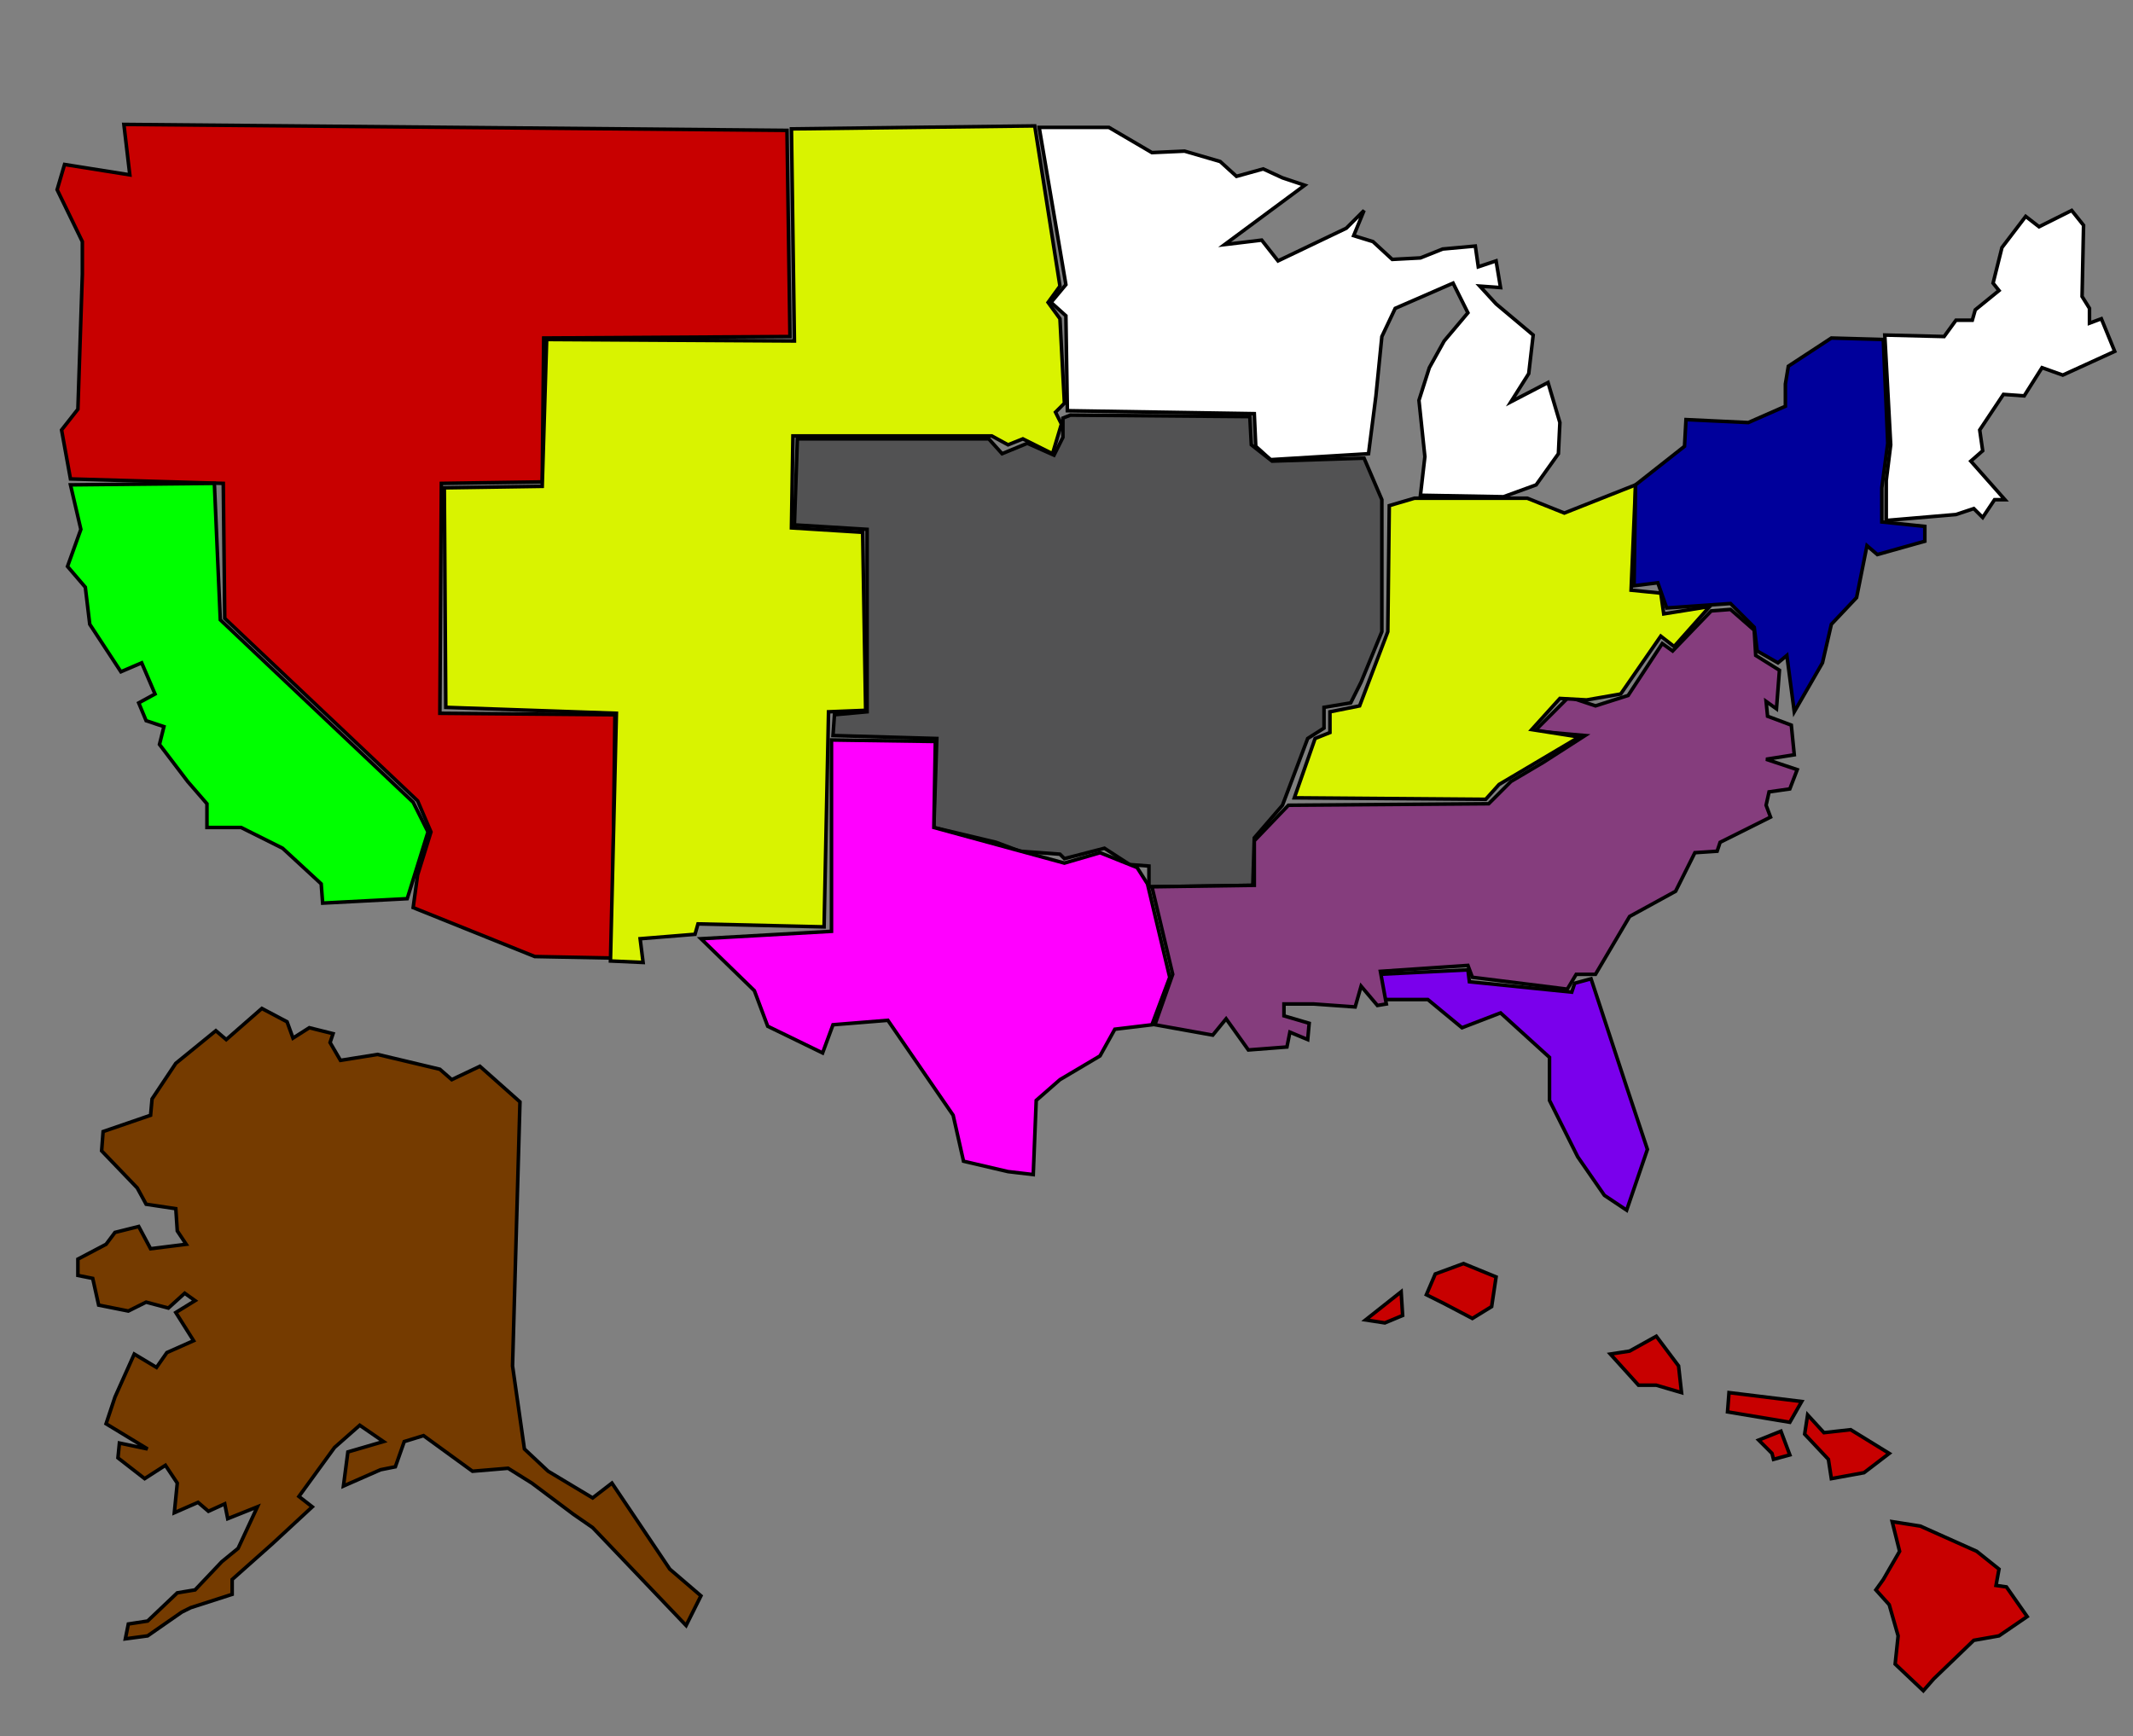 <?xml version="1.0" encoding="UTF-8" standalone="no"?>
<!-- Created with Inkscape (http://www.inkscape.org/) -->

<svg
   width="529.167mm"
   height="430.742mm"
   viewBox="0 0 529.167 430.742"
   version="1.1"
   id="svg1"
   xml:space="preserve"
   xmlns:xlink="http://www.w3.org/1999/xlink"
   xmlns="http://www.w3.org/2000/svg"
   xmlns:svg="http://www.w3.org/2000/svg"><rect x="0" y="0" width="529.167" height="430.742" fill="#808080" stroke="none"/><defs></defs><g
     id="layer1"
     style="display:inline;opacity:1"><path
       style="fill:#c80000;fill-opacity:1;stroke:#000000;stroke-width:0.882;stroke-dasharray:none;stroke-opacity:1"
       d="m 30.733,30.873 1.472,12.513 -16.193,-2.576 -1.84,6.257 6.256,12.881 v 8.097 l -1.104,33.491 -4.048,5.152 2.208,12.145 37.907,1.104 0.368,33.491 47.844,45.268 3.312,7.729 -3.312,10.673 -1.104,8.097 30.178,12.145 19.138,0.368 0.736,-60.357 -43.428,-0.368 0.368,-57.045 25.026,-0.368 0.368,-35.699 61.093,-0.368 -0.736,-51.156 z"
       id="Fire" /><path
       style="fill:#00ff00;fill-opacity:1;stroke:#000000;stroke-width:0.882;stroke-dasharray:none;stroke-opacity:1"
       d="m 53.183,119.936 -35.699,0.368 2.576,11.041 -3.312,9.201 4.416,5.152 1.104,9.201 7.729,11.777 5.152,-2.208 3.312,7.729 -4.048,2.208 1.84,4.416 4.416,1.472 -1.104,4.416 6.993,9.201 4.784,5.52 v 5.888 h 8.465 l 10.305,5.152 4.784,4.416 4.784,4.416 0.368,4.784 20.978,-1.104 5.152,-16.561 -3.68,-7.361 -47.844,-45.268 z"
       id="CA" /><path
       style="fill:#d9f300;fill-opacity:1;stroke:#000000;stroke-width:0.882;stroke-dasharray:none;stroke-opacity:1"
       d="m 196.347,31.977 0.736,52.628 -61.461,-0.368 -1.104,36.435 -24.29,0.368 0.368,54.468 42.323,1.472 -1.472,61.461 8.097,0.368 -0.736,-5.888 13.617,-1.104 0.736,-2.576 31.283,0.736 1.104,-53.364 9.201,-0.368 -0.736,-44.164 -17.665,-1.104 0.368,-22.818 h 49.316 l 4.048,2.208 3.68,-1.472 7.361,3.68 2.208,-7.361 -1.472,-2.944 2.208,-2.208 -1.104,-20.978 -2.944,-4.048 2.944,-4.048 -6.257,-39.747 z"
       id="Hail_West" /><path
       style="fill:#ffffff;fill-opacity:1;stroke:#000000;stroke-width:0.882;stroke-dasharray:none;stroke-opacity:1"
       d="m 257.808,31.609 h 17.297 l 10.673,6.257 8.097,-0.368 8.833,2.576 4.048,3.68 6.625,-1.84 4.784,2.208 5.52,1.84 -19.874,14.721 9.201,-1.104 4.048,5.152 16.929,-8.097 4.416,-4.416 -2.576,6.257 4.784,1.472 4.784,4.416 6.993,-0.368 5.52,-2.208 8.097,-0.736 0.736,5.152 4.416,-1.472 1.104,6.625 -5.152,-0.368 4.048,4.416 9.201,7.729 -1.104,9.569 -4.416,6.993 9.201,-4.784 2.944,9.937 -0.368,7.729 -5.52,7.729 -8.097,2.944 -20.61,-0.368 1.104,-9.569 -1.472,-13.985 2.576,-8.097 3.68,-6.625 5.888,-6.993 -3.68,-7.361 -14.353,6.257 -3.312,6.993 -1.472,14.721 -1.84,14.353 -24.29,1.472 -3.68,-3.312 -0.368,-8.097 -46.372,-0.736 -0.368,-23.554 -3.68,-3.312 3.68,-4.416 z"
       id="Snow_West" /><path
       style="fill:#525253;fill-opacity:1;stroke:#000000;stroke-width:0.882;stroke-dasharray:none;stroke-opacity:1"
       d="m 206.652,182.501 25.762,0.736 -0.736,22.082 15.457,3.68 5.888,2.208 9.937,0.736 1.104,1.104 9.937,-2.576 6.256,4.048 4.784,0.368 v 5.152 l 25.762,-0.368 0.368,-11.777 6.993,-8.097 6.256,-16.561 4.048,-2.576 v -5.152 l 6.625,-1.104 2.576,-5.152 5.152,-12.513 v -32.755 l -4.416,-10.305 -22.818,0.736 -5.152,-4.048 -0.368,-6.993 -44.532,-0.368 -1.84,0.736 v 4.784 l -2.208,4.416 -6.625,-2.944 -6.256,2.576 -3.312,-3.68 h -47.476 l -0.736,21.346 18.033,1.104 v 45.268 l -8.097,0.736 z"
       id="Tornado" /><path
       style="fill:#ff00ff;fill-opacity:1;stroke:#000000;stroke-width:0.882;stroke-dasharray:none;stroke-opacity:1"
       d="m 173.897,232.921 13.249,12.881 3.312,8.833 13.617,6.625 2.576,-6.993 13.617,-1.104 16.193,23.554 2.576,11.409 11.041,2.576 6.256,0.736 0.736,-18.401 5.888,-5.152 9.937,-5.888 3.68,-6.625 9.201,-1.104 4.416,-11.777 -5.52,-23.186 -2.576,-4.048 -9.201,-3.68 -8.833,2.576 -32.387,-8.833 0.368,-21.346 -25.762,-0.368 v 47.476 z"
       id="TX" /><path
       style="fill:#7a00ec;fill-opacity:1;stroke:#000000;stroke-width:0.882;stroke-dasharray:none;stroke-opacity:1"
       d="m 342.087,241.754 1.472,6.257 h 10.673 l 8.465,6.993 9.569,-3.68 12.145,11.041 v 10.673 l 6.993,13.985 6.625,9.569 5.52,3.68 5.152,-15.089 -5.152,-15.457 -8.833,-26.866 -4.048,1.104 -0.736,2.208 -25.394,-2.576 -0.368,-2.944 z"
       id="Hurricane_Florida" /><path
       style="fill:#853d7d;fill-opacity:1;stroke:#000000;stroke-width:0.882;stroke-dasharray:none;stroke-opacity:1"
       d="m 319.637,199.798 49.684,-0.368 5.52,-5.52 8.097,-4.784 10.305,-6.625 -12.513,-1.104 8.465,-8.465 6.625,2.208 8.097,-2.576 8.465,-12.881 2.576,1.84 9.569,-9.937 4.784,-0.368 5.888,5.152 0.368,6.257 5.888,3.68 -0.736,9.569 -2.576,-1.84 0.368,3.68 5.888,2.208 0.736,7.361 -6.993,1.104 7.729,2.576 -1.84,4.784 -5.152,0.736 -0.736,3.312 1.104,2.944 -12.513,6.256 -0.736,2.208 -5.52,0.368 -4.784,9.569 -11.409,6.256 -8.465,14.353 h -4.784 l -2.208,3.68 -23.554,-2.944 -1.104,-2.944 -21.714,1.472 1.472,8.097 -2.208,0.368 -4.048,-4.784 -1.472,5.152 -10.305,-0.736 h -7.361 v 2.944 l 6.256,1.84 -0.368,4.048 -4.416,-1.84 -0.736,3.68 -9.569,0.736 -5.52,-7.729 -3.312,4.048 -14.353,-2.576 4.416,-12.513 -5.152,-21.714 25.394,-0.368 v -11.041 z"
       id="Hurricane_Other" /><path
       style="fill:#d9f300;fill-opacity:1;stroke:#000000;stroke-width:0.882;stroke-dasharray:none;stroke-opacity:1"
       d="m 405.756,120.304 -1.104,26.13 7.361,0.736 0.736,5.152 11.409,-1.84 -8.833,9.937 -3.312,-2.576 -9.937,14.353 -8.465,1.472 -6.625,-0.368 -6.993,7.729 11.777,1.84 -19.874,11.777 -3.312,3.68 -47.476,-0.368 5.152,-14.721 3.68,-1.472 v -5.152 l 7.361,-1.472 6.993,-18.401 0.368,-31.283 6.256,-1.84 h 27.97 l 9.201,3.68 z"
       id="Hail_East" /><path
       style="fill:#00009b;fill-opacity:1;stroke:#000000;stroke-width:0.882;stroke-dasharray:none;stroke-opacity:1"
       d="m 467.217,84.237 1.104,25.762 -1.472,11.041 v 8.465 l 10.673,1.104 v 3.68 l -11.777,3.312 -2.576,-2.208 -2.576,12.881 -6.257,6.625 -2.208,9.569 -6.993,12.145 -1.84,-13.985 -2.208,1.84 -5.152,-2.944 -0.736,-5.888 -5.888,-5.888 -15.825,1.104 -2.208,-6.256 -5.888,0.736 0.368,-25.026 12.145,-9.569 0.368,-6.625 15.457,0.736 9.201,-4.048 v -5.52 l 0.736,-4.416 10.673,-6.993 z"
       id="Flood" /><path
       style="fill:#ffffff;fill-opacity:1;stroke:#000000;stroke-width:0.882;stroke-dasharray:none;stroke-opacity:1"
       d="m 502.547,53.691 -5.888,7.729 -2.208,8.833 1.472,1.84 -5.888,4.784 -0.736,2.576 h -4.048 l -2.944,4.048 -14.721,-0.368 1.472,27.234 -1.104,8.833 v 9.937 l 17.297,-1.472 4.416,-1.472 2.208,2.208 2.944,-4.416 h 2.576 l -8.465,-9.569 2.944,-2.576 -0.736,-5.152 5.888,-8.833 5.152,0.368 4.416,-6.993 5.152,1.84 12.881,-5.888 -3.312,-8.097 -2.944,1.104 v -3.68 l -1.84,-2.944 0.368,-17.665 -2.944,-3.68 -8.097,4.048 z"
       id="Snow_East" /><path
       style="fill:#c80000;fill-opacity:1;stroke:#000000;stroke-width:0.882;stroke-dasharray:none;stroke-opacity:1"
       d="m 477.153,419.512 2.576,-2.944 9.937,-9.569 6.256,-1.104 6.993,-4.784 -5.152,-7.361 -2.576,-0.368 0.736,-4.048 -5.52,-4.416 -13.985,-6.256 -6.993,-1.104 1.84,7.361 -4.048,6.993 -1.84,2.576 3.312,3.68 2.208,7.729 -0.736,6.993 z"
       id="Hawaii_1" /><path
       style="fill:#c80000;fill-opacity:1;stroke:#000000;stroke-width:0.882;stroke-dasharray:none;stroke-opacity:1"
       d="m 446.975,347.746 -2.944,5.152 -15.457,-2.576 0.368,-4.784 z"
       id="Hawaii_8" /><path
       style="fill:#c80000;fill-opacity:1;stroke:#000000;stroke-width:0.882;stroke-dasharray:none;stroke-opacity:1"
       d="m 447.711,355.843 5.888,6.257 0.736,4.784 8.097,-1.472 6.257,-4.784 -9.569,-5.888 -6.625,0.736 -4.048,-4.416 z"
       id="Hawaii_7" /><path
       style="fill:#c80000;fill-opacity:1;stroke:#000000;stroke-width:0.882;stroke-dasharray:none;stroke-opacity:1"
       d="m 410.908,331.553 5.52,7.361 0.736,6.625 -6.257,-1.84 h -4.416 l -6.993,-7.729 4.784,-0.736 z"
       id="Hawaii_6" /><path
       style="fill:#c80000;fill-opacity:1;stroke:#000000;stroke-width:0.882;stroke-dasharray:none;stroke-opacity:1"
       d="m 371.161,316.832 -1.104,7.361 -4.784,2.944 -6.993,-3.68 -4.416,-2.208 2.208,-5.152 6.993,-2.576 z"
       id="Hawaii_4" /><path
       style="fill:#c80000;fill-opacity:1;stroke:#000000;stroke-width:0.882;stroke-dasharray:none;stroke-opacity:1"
       d="m 347.607,320.512 0.368,5.888 -4.416,1.84 -4.784,-0.736 z"
       id="Hawaii_3" /><path
       style="fill:#c80000;fill-opacity:1;stroke:#000000;stroke-width:0.882;stroke-dasharray:none;stroke-opacity:1"
       d="m 436.302,357.315 3.312,3.312 0.368,1.472 4.048,-1.104 -2.208,-5.888 z"
       id="Hawaii_2" /><path
       style="fill:#753b00;fill-opacity:1;stroke:#000000;stroke-width:0.882;stroke-dasharray:none;stroke-opacity:1"
       d="m 128.997,273.404 -9.937,-8.833 -6.993,3.312 -2.944,-2.576 -15.457,-3.68 -9.201,1.472 -2.576,-4.416 0.736,-2.208 -5.888,-1.472 -4.048,2.576 -1.472,-4.048 -6.257,-3.312 -8.833,7.729 -2.576,-2.208 -9.937,8.097 -5.888,8.833 -0.368,4.048 -11.777,4.048 -0.368,4.784 8.833,9.201 2.208,4.048 7.361,1.104 0.368,5.52 2.208,3.312 -8.833,1.104 -2.944,-5.52 -5.888,1.472 -2.208,2.944 -6.993,3.68 v 4.048 l 3.68,0.736 1.472,6.625 7.361,1.472 4.416,-2.208 5.52,1.472 4.048,-3.68 2.576,1.84 -4.784,2.944 4.416,6.993 -6.625,2.944 -2.576,3.68 -5.52,-3.312 -4.784,10.673 -2.208,6.625 10.305,6.256 -6.993,-1.472 -0.368,3.68 6.625,5.152 5.152,-3.312 2.944,4.416 -0.736,7.361 5.888,-2.576 2.576,2.208 4.048,-1.84 0.736,3.68 7.361,-2.944 -4.784,10.305 -4.048,3.312 -6.625,6.993 -4.416,0.736 -7.361,6.993 -4.784,0.736 -0.736,3.68 5.52,-0.736 8.465,-5.888 2.208,-1.104 10.305,-3.312 v -3.68 l 9.937,-8.833 9.937,-9.201 -3.312,-2.576 8.833,-12.145 6.257,-5.52 5.888,4.048 -8.833,2.576 -1.104,8.465 9.201,-4.048 3.68,-0.736 2.208,-6.257 4.784,-1.472 12.145,8.833 8.833,-0.736 5.888,3.68 10.305,7.729 4.784,3.312 23.186,24.29 3.68,-7.361 -7.729,-6.625 -14.353,-21.346 -4.784,3.68 -11.041,-6.625 -5.888,-5.52 -2.944,-20.61 z"
       id="Alaska" /></g><g
     id="layer2"
     style="display:inline"
     transform="translate(161.384,61.419)" /></svg>
